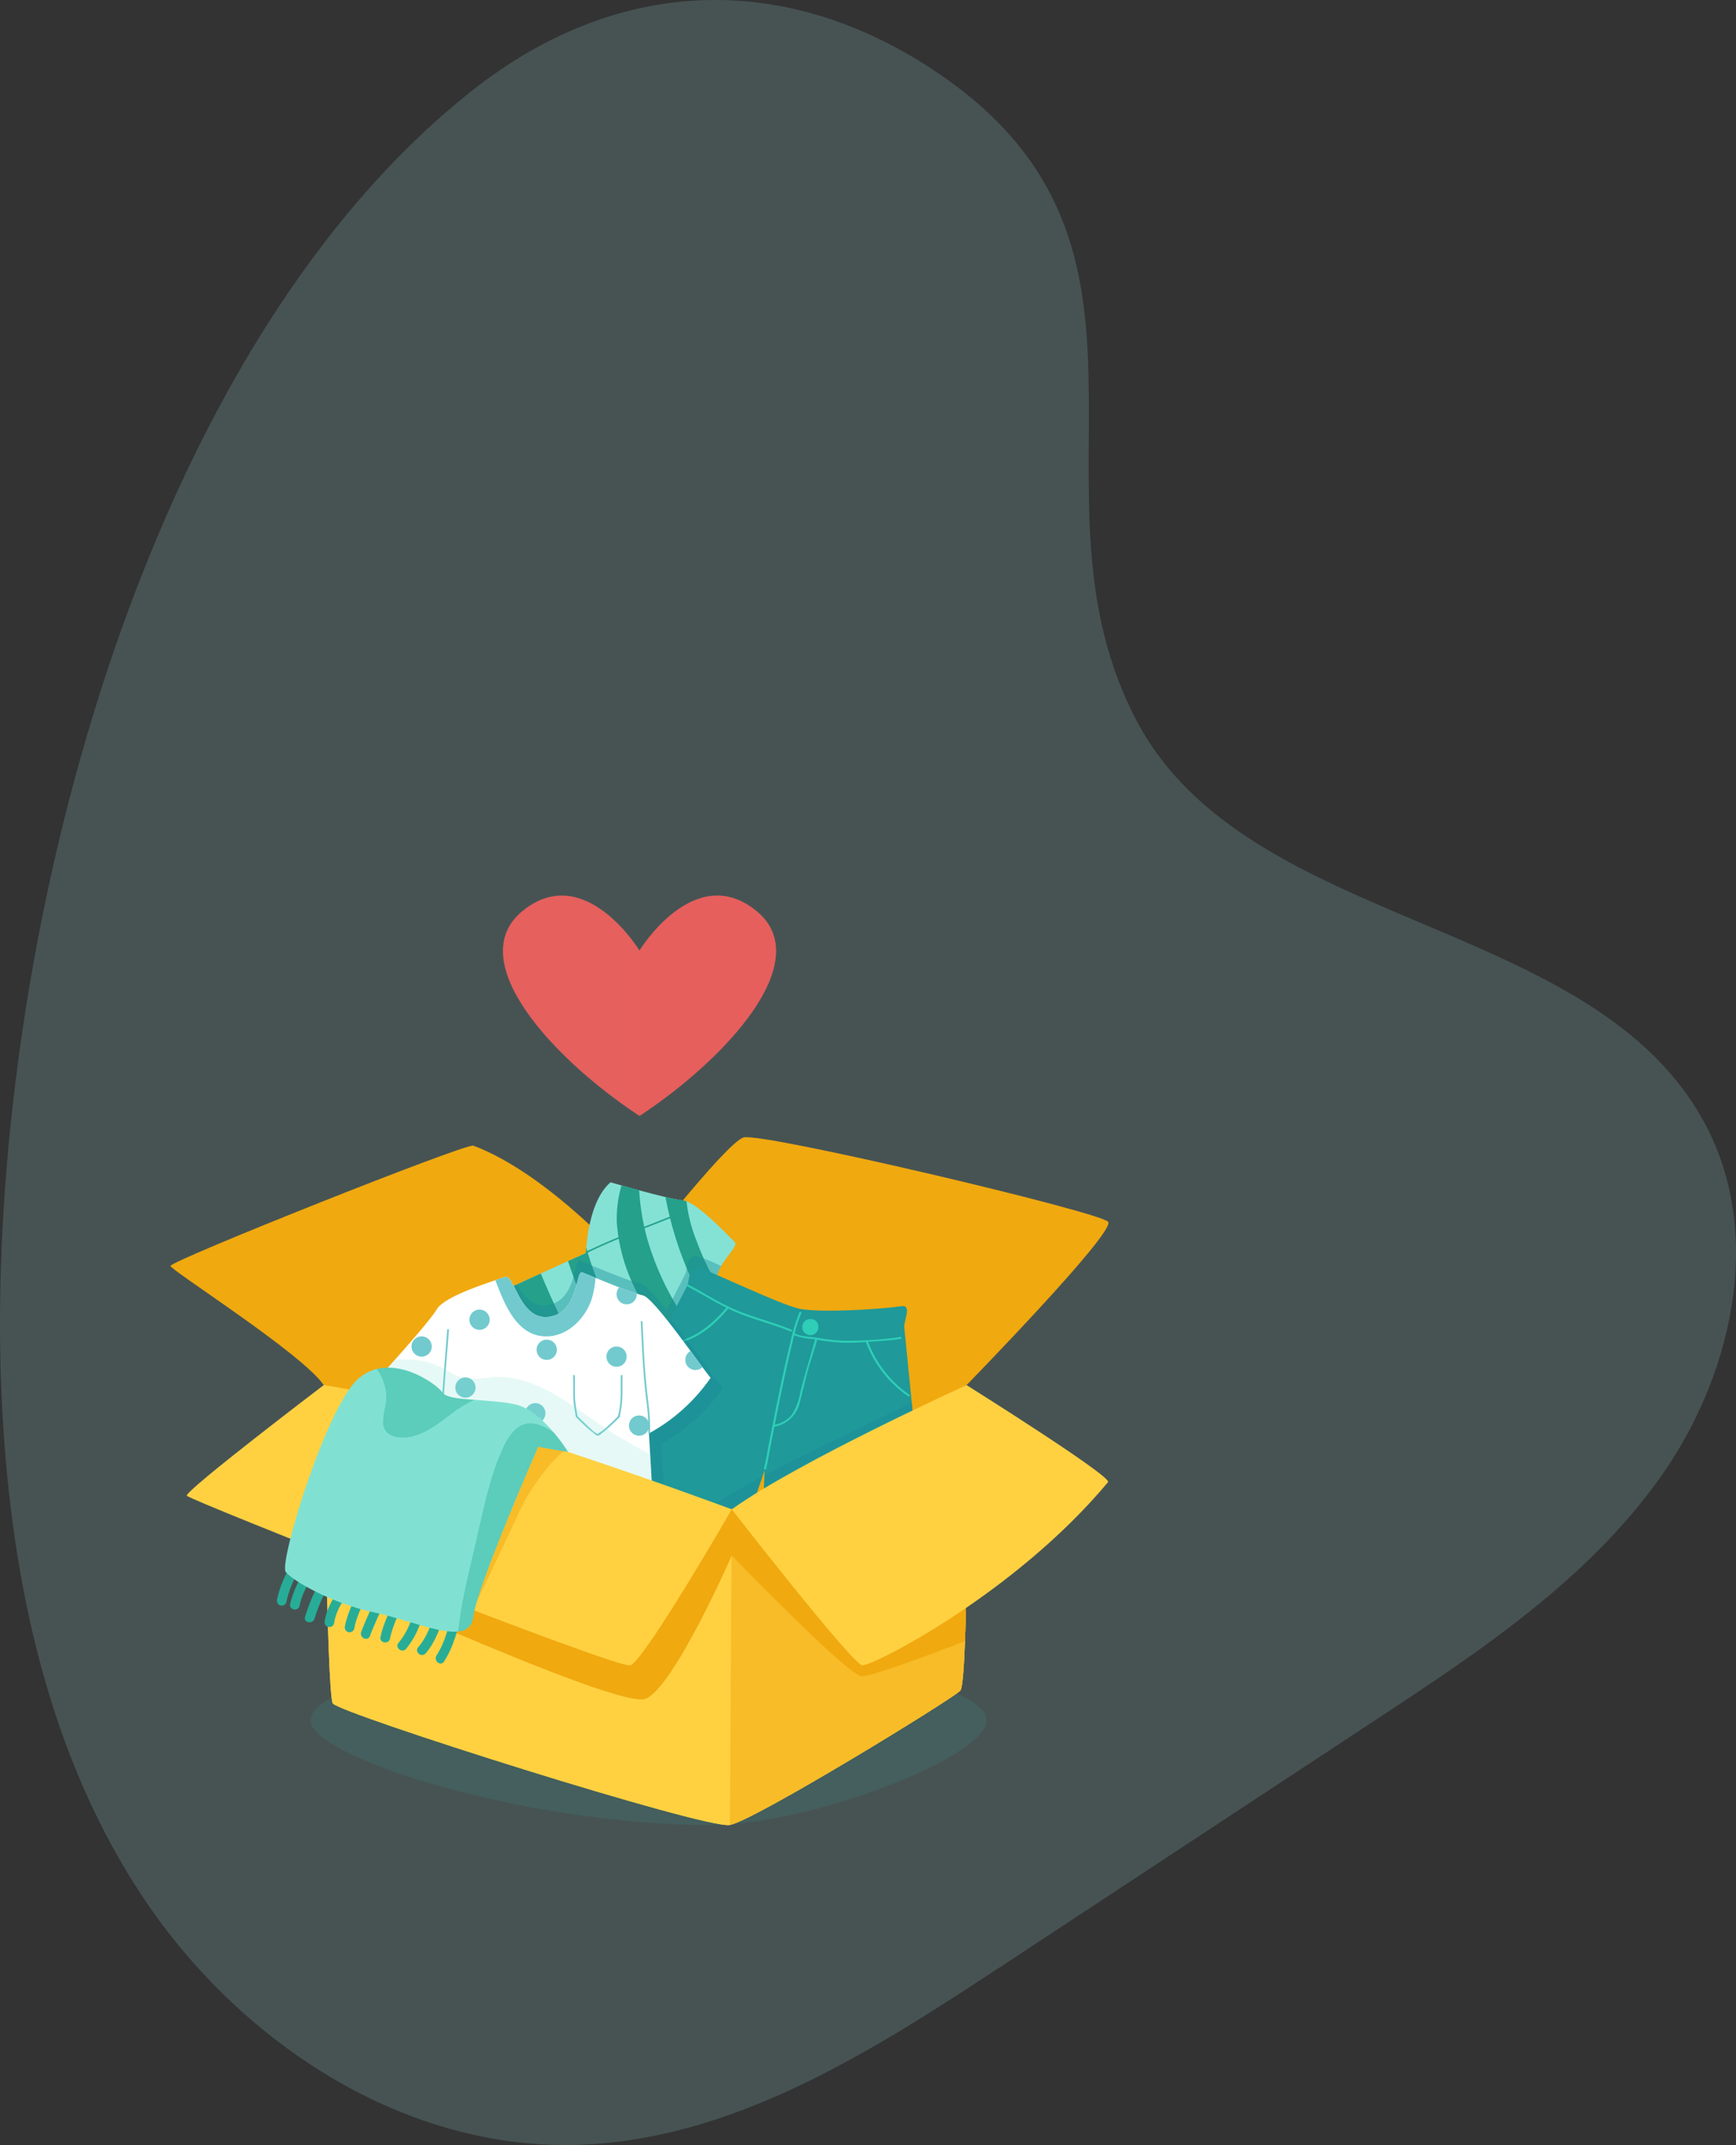 <svg xmlns="http://www.w3.org/2000/svg" width="325.761" height="402.383" viewBox="0 0 325.761 402.383">
  <rect x="0" y="0" width="325.761" height="402.383" fill="#333333" stroke="none"/>
  <g id="Group_16598" data-name="Group 16598" transform="translate(-152 104)">
    <path id="Path_10778" data-name="Path 10778" d="M176.261,170.01c20.971,39.309,85.922,36.233,106.684,75.653,10.933,20.756,4.942,47.168-8.7,66.258s-33.694,32.416-53.294,45.308q-35.121,23.114-70.244,46.221c-24.56,16.161-50.865,32.889-80.256,33.482-32.846.663-63.617-20-81.507-47.555S-35.517,328.321-36.9,295.5C-40.132,218.4-13.078,102.55,51.451,51.548c26.925-21.28,58.737-22.88,87.8-3.006C186.955,81.173,153.513,127.362,176.261,170.01Z" transform="translate(189.155 -138.564)" fill="#97d3d3" opacity="0.2"/>
    <path id="Path_11375" data-name="Path 11375" d="M508.713,415.309c0,6.791-32.79,19.582-51.908,19.582-35.033,0-74.958-12.791-74.958-19.582s28.4-12.3,63.433-12.3S508.713,408.517,508.713,415.309Z" transform="translate(-171.561 -196.545)" fill="#2eceb7" opacity="0.1" style="mix-blend-mode: multiply;isolation: isolate"/>
    <g id="Group_2467" data-name="Group 2467" transform="translate(184 109.331)">
      <g id="Group_2450" data-name="Group 2450">
        <g id="Group_2449" data-name="Group 2449" transform="translate(28.754 24.145)">
          <path id="Path_11376" data-name="Path 11376" d="M507.835,293,463.769,316.31,387.208,293s.51,57.847,1.7,59.718,69.926,23.649,74.52,22.8,41.513-23.479,43.215-25.181S507.835,293,507.835,293Z" transform="translate(-387.208 -270.65)" fill="#ffd141"/>
          <path id="Path_11377" data-name="Path 11377" d="M507.835,266.794s-59.889-22.583-63.121-22.351-56.654,20.82-57.506,22.351L463.769,290.1Z" transform="translate(-387.208 -244.442)" fill="#ffd141"/>
          <path id="Path_11378" data-name="Path 11378" d="M507.835,266.794s-59.889-22.583-63.121-22.351-56.654,20.82-57.506,22.351L463.769,290.1Z" transform="translate(-387.208 -244.442)" fill="#f0a90f" style="mix-blend-mode: multiply;isolation: isolate"/>
        </g>
        <path id="Path_11379" data-name="Path 11379" d="M512.138,216.134s17.865-23.076,21.267-24.1,66.9,13.951,68.414,15.823-26.56,30.625-26.56,30.625S540.55,226.791,512.138,216.134Z" transform="translate(-425.878 -191.988)" fill="#f0a90f"/>
        <path id="Path_11380" data-name="Path 11380" d="M411,217.978s-15.057-17.174-29.434-22.566c-1.361-.51-57,21.653-56.826,22.566s24.671,16.4,28.753,22.351C353.495,240.328,405.386,220.468,411,217.978Z" transform="translate(-324.741 -193.831)" fill="#f0a90f"/>
        <path id="Path_11381" data-name="Path 11381" d="M565.724,235.27c-4.1.593-15.328,1.278-19.163.479-2.678-.557-10.632-4.221-15.418-6.3.762-2.91,4.168-5.415,3.232-6.274-1.273-1.17-7.091-7.537-9.764-7.764a15.343,15.343,0,0,1-1.594-.26c-5.445,6.467-10.879,13.486-10.879,13.486,19.964,7.488,43.035,15.487,54.991,19.583-.525-5.268-.9-9.029-.9-9.029C566.155,237.947,567.728,234.98,565.724,235.27Z" transform="translate(-425.878 -204.487)" fill="#f0a90f" opacity="0.3" style="mix-blend-mode: multiply;isolation: isolate"/>
      </g>
      <g id="Group_2462" data-name="Group 2462" transform="translate(39.837 8.454)">
        <g id="Group_2454" data-name="Group 2454" transform="translate(16.634)">
          <path id="Path_11382" data-name="Path 11382" d="M473.531,210.353s10.81,3.152,13.482,3.379,8.491,6.595,9.764,7.764-5.5,5.383-2.7,9.52,8.943.481,9.036,1.716.5,8.847,1,10.652-6.175,13.527-7.327,16.141A29.747,29.747,0,0,1,484,254.392s-18.529,10.49-19.818,10.994-6.362-8.278-10.107-15.918-7.288-14.866-6.561-15.736,21.4-10.107,21.4-10.107S469.146,214.039,473.531,210.353Z" transform="translate(-447.422 -210.353)" fill="#84e2d5"/>
          <g id="Group_2451" data-name="Group 2451" transform="translate(6.576 0.586)">
            <path id="Path_11383" data-name="Path 11383" d="M545.576,250.579c.841-1.889,1.372-3.4,1.217-3.952a12.564,12.564,0,0,1-.273-1.576c-.427-.46-.846-.926-1.271-1.369a89.217,89.217,0,0,1-6.923-7.817c-.076-.1-.15-.2-.224-.3a4.44,4.44,0,0,1-1.341-1.306,3.839,3.839,0,0,1-.648-1.669,48.122,48.122,0,0,1-3.815-8.144,27.466,27.466,0,0,1-1.831-7.274,2.909,2.909,0,0,0-.77-.2,26.357,26.357,0,0,1-3.185-.612C528.928,229.329,535.354,242.246,545.576,250.579Z" transform="translate(-496.683 -214.183)" fill="#24a08b"/>
            <path id="Path_11384" data-name="Path 11384" d="M525.457,251.242a51.35,51.35,0,0,0,5.586,4.429c.636-1.222,1.329-2.557,1.992-3.877-1.13-.916-2.253-1.836-3.347-2.769a57.4,57.4,0,0,1-12-15.1A52.929,52.929,0,0,1,512.3,221.47a44.935,44.935,0,0,1-1.46-8.927c-1.232-.333-2.389-.656-3.312-.917a22.57,22.57,0,0,0-.891,6.941,33.16,33.16,0,0,0,3.139,11.829A63.335,63.335,0,0,0,525.457,251.242Z" transform="translate(-485.946 -211.626)" fill="#24a08b"/>
            <path id="Path_11385" data-name="Path 11385" d="M484.461,276.6a97.628,97.628,0,0,1-10.66-16.91c-2.032-3.975-3.955-8.026-5.658-12.168-2.143.978-4.409,2.023-6.435,2.975q2.027,4.935,4.383,9.738a145.81,145.81,0,0,0,12.779,21.433c2.181-1.215,4.564-2.551,6.68-3.741C485.182,277.493,484.818,277.052,484.461,276.6Z" transform="translate(-461.709 -231.001)" fill="#24a08b"/>
            <path id="Path_11386" data-name="Path 11386" d="M490.229,236.95c-.05.642-.059,1.029-.059,1.029s-1.353.6-3.377,1.517a106.9,106.9,0,0,0,6.455,15.4,91.621,91.621,0,0,0,9.682,15.16l2.322-1.312a25.508,25.508,0,0,0,4.642,2.713,90.357,90.357,0,0,1-11.681-16.55C495.018,249.235,491.908,243.32,490.229,236.95Z" transform="translate(-475.247 -225.293)" fill="#24a08b"/>
          </g>
          <g id="Group_2452" data-name="Group 2452" transform="translate(21.432 6.413)">
            <path id="Path_11387" data-name="Path 11387" d="M509.815,224.3c-5.27,2.13-10.646,4.087-15.756,6.588a.143.143,0,0,0,.127.257c5.109-2.5,10.485-4.457,15.756-6.586.171-.069.044-.327-.127-.259Z" transform="translate(-493.981 -224.285)" fill="#24a08b"/>
          </g>
          <g id="Group_2453" data-name="Group 2453" transform="translate(36.516 34.66)">
            <path id="Path_11388" data-name="Path 11388" d="M542.821,285.669c-2.684,1.487-5.386,2.939-8.016,4.52q-2.018,1.21-3.977,2.508a34.789,34.789,0,0,1-4,2.215.144.144,0,0,0,.126.258,34.5,34.5,0,0,0,3.771-2.064c1.311-.859,2.628-1.7,3.968-2.516,2.7-1.643,5.49-3.131,8.253-4.662.161-.089.035-.348-.127-.258Z" transform="translate(-526.751 -285.65)" fill="#24a08b"/>
          </g>
          <path id="Path_11389" data-name="Path 11389" d="M454.078,265.645c3.745,7.64,8.818,16.423,10.107,15.918S484,270.569,484,270.569a29.747,29.747,0,0,0,12.779,5.133c1.152-2.614,7.826-14.338,7.327-16.141s-.9-9.417-1-10.652-6.241,2.42-9.036-1.716c-1.156-1.71-.676-3.433.194-4.949a28.286,28.286,0,0,0-4.836-1.911c-1.89.657-1.381,2.334-1.906,3.46l-3.467,6.767c-2.112-2.682-4.022-4.846-4.865-5-2.081-.391-10.013-3.771-11.314-4.292s-.651,7.543-6.242,8.323c-2.876.4-4.512-1.776-5.672-3.89a81.49,81.49,0,0,0-8.451,4.213C446.791,250.778,450.334,258.005,454.078,265.645Z" transform="translate(-447.422 -226.53)" fill="#1b899a" opacity="0.4" style="mix-blend-mode: multiply;isolation: isolate"/>
        </g>
        <g id="Group_2456" data-name="Group 2456" transform="translate(37.587 15.975)">
          <path id="Path_11390" data-name="Path 11390" d="M552.693,252.325c2-.29.431,2.676.507,3.918,0,0,2.9,29.234,3.9,38.862,0,0,.939,3.709-.037,4.317s-30.267.1-30.8-.358.318-4.985.318-4.985L527,283.135l-3.6,10.344s-.856,4.522-1.527,4.755-28.116-10.01-28.8-10.934,1.547-4.031,1.547-4.031c4.441-8.6,17.835-34.745,17.835-34.745.525-1.126.016-2.8,1.906-3.46.669-.232,15.334,6.941,19.169,7.74S548.593,252.918,552.693,252.325Z" transform="translate(-492.943 -245.059)" fill="#1f9999"/>
          <g id="Group_2455" data-name="Group 2455" transform="translate(1.785 3.135)">
            <path id="Path_11391" data-name="Path 11391" d="M568.6,284.7a6,6,0,0,0,4.809-4.69c.517-1.948.957-3.912,1.484-5.856s1.221-3.838,1.737-5.786v-.005a39.7,39.7,0,0,0,4.788.554,43.425,43.425,0,0,0,4.359-.127,21.447,21.447,0,0,0,7.922,10.181c.212.14.471-.135.258-.277a21.052,21.052,0,0,1-7.767-9.932c.231-.015.464-.031.7-.047,1.818-.121,3.621-.221,5.416-.512.25-.041.214-.412-.038-.371a56.467,56.467,0,0,1-6.258.62.227.227,0,0,0-.191.009c-1.116.051-2.232.082-3.334.1a33.777,33.777,0,0,1-5.707-.544c-1.35-.215-3.139-.213-4.363-.841l0,0a21.343,21.343,0,0,1,1.252-3.782c.1-.217-.261-.387-.362-.169a32.632,32.632,0,0,0-1.777,5.96c-.785,3.2-1.471,6.425-2.142,9.652-.631,3.044-1.235,6.094-1.833,9.145-.293,1.5-.52,3.034-.9,4.519-.059.231.337.305.4.076.362-1.437.581-2.918.867-4.37C568.135,287.033,568.367,285.867,568.6,284.7Zm3.188-14.928c.176-.734.345-1.485.527-2.236a12.967,12.967,0,0,0,3.608.715l.311.049c-.884,3.327-1.951,6.586-2.779,9.929a11.152,11.152,0,0,1-1.584,4.213,5.443,5.443,0,0,1-3.192,1.854q.5-2.495,1.009-4.988C570.344,276.121,571.024,272.937,571.784,269.772Z" transform="translate(-534.502 -257.94)" fill="#2eceb7"/>
            <path id="Path_11392" data-name="Path 11392" d="M523.327,263.176c5.588.546,10.013-2.911,13.159-6.724.555.265,1.113.524,1.687.762,3.275,1.351,6.75,2.187,10.025,3.532.237.1.41-.233.171-.332-3.274-1.344-6.739-2.207-10.025-3.532-3.337-1.346-6.3-3.33-9.466-4.988a.187.187,0,1,0-.171.332c2.5,1.31,4.882,2.8,7.413,4.047-3.047,3.671-7.324,7.067-12.725,6.539C523.14,262.788,523.069,263.151,523.327,263.176Z" transform="translate(-511.039 -251.869)" fill="#2eceb7"/>
            <path id="Path_11393" data-name="Path 11393" d="M525.409,336.772c-9.625-2.737-19.825-4.46-28.248-10.008-.213-.141-.473.136-.26.275,8.491,5.6,18.736,7.34,28.44,10.1C525.59,337.207,525.657,336.842,525.409,336.772Z" transform="translate(-496.822 -292.268)" fill="#2eceb7"/>
            <path id="Path_11394" data-name="Path 11394" d="M595.909,351.536c-2.356.333-4.826.262-7.21.36-2.615.107-5.23.225-7.847.319-4.808.172-9.69.51-14.413-.79-.25-.07-.317.3-.069.363,4.509,1.243,9.248,1.044,13.845.829,2.577-.118,5.155-.209,7.733-.317,2.644-.111,5.389-.024,8-.392A.187.187,0,1,0,595.909,351.536Z" transform="translate(-534.272 -305.594)" fill="#2eceb7"/>
          </g>
          <path id="Path_11395" data-name="Path 11395" d="M585.38,267.625a1.517,1.517,0,1,1-1.233-1.531A1.4,1.4,0,0,1,585.38,267.625Z" transform="translate(-541.232 -256.395)" fill="#2eceb7"/>
          <path id="Path_11396" data-name="Path 11396" d="M519.177,279.056c-1.522-1.807-6.521-9.037-9.912-12.945-4.247,8.286-11.579,22.584-14.645,28.521,0,0-2.232,3.11-1.547,4.031.359.484,8.056,3.523,15.4,6.275-.381-7.162-.875-15.458-.875-15.458A33.653,33.653,0,0,0,519.177,279.056Z" transform="translate(-492.943 -256.421)" fill="#1b899a" opacity="0.4" style="mix-blend-mode: multiply;isolation: isolate"/>
          <path id="Path_11397" data-name="Path 11397" d="M542.039,344.244c.671-.234,1.527-4.755,1.527-4.755l3.195-9.179a178.75,178.75,0,0,0-16.458,9.9C536.349,342.451,541.747,344.347,542.039,344.244Z" transform="translate(-513.106 -291.069)" fill="#1b899a" opacity="0.4" style="mix-blend-mode: multiply;isolation: isolate"/>
          <path id="Path_11398" data-name="Path 11398" d="M593.464,300.262c-9.24,4.478-18.6,8.791-27.652,13.633l-.394,9.977s-.856,4.523-.318,4.985,29.831.967,30.8.358.037-4.317.037-4.317C595.416,319.779,594.349,309.123,593.464,300.262Z" transform="translate(-531.79 -274.852)" fill="#1b899a" opacity="0.4" style="mix-blend-mode: multiply;isolation: isolate"/>
        </g>
        <g id="Group_2461" data-name="Group 2461" transform="translate(0 16.888)">
          <path id="Path_11399" data-name="Path 11399" d="M411.286,265.969s8.583-9.41,10.143-12.011,10.924-5.34,12.745-6.051,2.731,8.262,8.324,7.481,4.941-8.843,6.242-8.323,9.233,3.9,11.314,4.291,10.664,13.005,12.745,15.476a33.652,33.652,0,0,1-11.575,10.424s1.431,24.039,1.3,25.6-11.575,2.341-21.2,2.341-18.727,0-19.248-1.171.391-26.77.391-26.77S412.847,272.257,411.286,265.969Z" transform="translate(-411.286 -247.042)" fill="#fff"/>
          <g id="Group_2457" data-name="Group 2457" transform="translate(10.925 10.639)">
            <path id="Path_11400" data-name="Path 11400" d="M436.175,270.311c-.461,6.412-1.151,12.846-1.154,19.28a.162.162,0,0,0,.325,0c0-6.434.693-12.869,1.154-19.28.015-.209-.309-.208-.325,0Z" transform="translate(-435.021 -270.154)" fill="#72cace"/>
          </g>
          <g id="Group_2458" data-name="Group 2458" transform="translate(48.399 9.145)">
            <path id="Path_11401" data-name="Path 11401" d="M516.433,267.066c.174,3.464.306,6.933.6,10.39.15,1.768.338,3.527.568,5.287a39.426,39.426,0,0,1,.259,5.164.162.162,0,0,0,.324,0,38.882,38.882,0,0,0-.219-4.856c-.22-1.762-.419-3.516-.58-5.283-.324-3.56-.447-7.134-.626-10.7-.011-.208-.335-.209-.325,0Z" transform="translate(-516.432 -266.91)" fill="#72cace"/>
          </g>
          <g id="Group_2459" data-name="Group 2459" transform="translate(35.704 19.26)">
            <path id="Path_11402" data-name="Path 11402" d="M488.852,289.041c.074,1.742-.064,3.524.13,5.255.066.582.169,1.161.276,1.737.036.195.034.639.185.794.526.539,1.071,1.06,1.624,1.571.463.429.94.842,1.437,1.232.223.175.69.639.991.639s.74-.446.96-.614c.462-.353.9-.738,1.328-1.129.606-.546,1.194-1.115,1.765-1.7.127-.13.125-.478.156-.64.109-.563.208-1.128.28-1.7.226-1.794.077-3.641.154-5.448.009-.209-.316-.209-.325,0-.069,1.624.032,3.269-.093,4.888a21.135,21.135,0,0,1-.443,2.726c.02-.094-.226.21-.309.291q-.494.492-1,.967a14.9,14.9,0,0,1-2.445,1.991c-.324.2-2.093-1.614-2.366-1.865q-.757-.7-1.479-1.436c.086.088.008-.064-.006-.137-.035-.173-.069-.346-.1-.52-.116-.61-.215-1.222-.285-1.838-.187-1.665-.038-3.392-.109-5.068-.01-.209-.334-.209-.325,0Z" transform="translate(-488.852 -288.884)" fill="#72cace"/>
          </g>
          <path id="Path_11403" data-name="Path 11403" d="M466.617,259.059c4.074.068,7.4-3.326,8.622-6.992a18.162,18.162,0,0,0,.719-3.986c-1.167-.481-2.085-.865-2.458-1.014-1.3-.52-.651,7.543-6.242,8.323s-6.5-8.193-8.324-7.481c-.349.136-.976.347-1.771.617C458.836,252.915,461.13,258.994,466.617,259.059Z" transform="translate(-436.046 -247.042)" fill="#72cace"/>
          <g id="Group_2460" data-name="Group 2460" transform="translate(5.384 2.825)">
            <path id="Path_11404" data-name="Path 11404" d="M442.73,289.888a1.9,1.9,0,1,0,1.9,1.9A1.9,1.9,0,0,0,442.73,289.888Z" transform="translate(-432.613 -272.99)" fill="#72cace"/>
            <path id="Path_11405" data-name="Path 11405" d="M453.576,316.792a1.9,1.9,0,1,0,1.9,1.9A1.9,1.9,0,0,0,453.576,316.792Z" transform="translate(-438.467 -287.51)" fill="#72cace"/>
            <path id="Path_11406" data-name="Path 11406" d="M437.487,336.4a1.9,1.9,0,0,0-2.7-1.723c-.031,1.115-.061,2.261-.088,3.4a1.9,1.9,0,0,0,2.788-1.68Z" transform="translate(-429.306 -297.068)" fill="#72cace"/>
            <path id="Path_11407" data-name="Path 11407" d="M463.01,347.924a1.9,1.9,0,1,0,1.9,1.9A1.9,1.9,0,0,0,463.01,347.924Z" transform="translate(-443.558 -304.312)" fill="#72cace"/>
            <path id="Path_11408" data-name="Path 11408" d="M437.274,366.948a1.9,1.9,0,0,0-1.9,1.9c0,.052,0,.1.009.155a11.578,11.578,0,0,0,3.622.632,1.9,1.9,0,0,0-1.73-2.688Z" transform="translate(-429.669 -314.579)" fill="#72cace"/>
            <path id="Path_11409" data-name="Path 11409" d="M485.019,328.161a1.9,1.9,0,1,0,1.9,1.9A1.9,1.9,0,0,0,485.019,328.161Z" transform="translate(-455.437 -293.646)" fill="#72cace"/>
            <path id="Path_11410" data-name="Path 11410" d="M497.977,351.169a1.9,1.9,0,1,0,1.9,1.9A1.9,1.9,0,0,0,497.977,351.169Z" transform="translate(-462.43 -306.063)" fill="#72cace"/>
            <path id="Path_11411" data-name="Path 11411" d="M521.295,366.523a1.9,1.9,0,0,0,.1.6c.31-.162.489-.336.5-.521s.008-.7-.016-1.448A1.9,1.9,0,0,0,521.295,366.523Z" transform="translate(-476.041 -313.61)" fill="#72cace"/>
            <path id="Path_11412" data-name="Path 11412" d="M479.036,371.077a1.9,1.9,0,0,0-1.7,1.061c1.114,0,2.25-.014,3.387-.036A1.9,1.9,0,0,0,479.036,371.077Z" transform="translate(-452.315 -316.807)" fill="#72cace"/>
            <path id="Path_11413" data-name="Path 11413" d="M517.4,335.9a1.9,1.9,0,1,0,.144,2.63C517.5,337.652,517.447,336.77,517.4,335.9Z" transform="translate(-472.214 -297.547)" fill="#72cace"/>
            <path id="Path_11414" data-name="Path 11414" d="M424.883,273.15a1.9,1.9,0,1,0,1.9,1.9A1.9,1.9,0,0,0,424.883,273.15Z" transform="translate(-422.982 -263.957)" fill="#72cace"/>
            <path id="Path_11415" data-name="Path 11415" d="M450.383,264.135a1.9,1.9,0,1,0-1.9,1.9A1.9,1.9,0,0,0,450.383,264.135Z" transform="translate(-435.718 -258.065)" fill="#72cace"/>
            <path id="Path_11416" data-name="Path 11416" d="M475.876,278.277a1.9,1.9,0,1,0-1.9-1.9A1.9,1.9,0,0,0,475.876,278.277Z" transform="translate(-450.503 -264.672)" fill="#72cace"/>
            <path id="Path_11417" data-name="Path 11417" d="M510.37,254.461c0-.031,0-.062,0-.093-.888-.282-2.059-.712-3.3-1.19a1.9,1.9,0,1,0,3.3,1.283Z" transform="translate(-468.093 -253.178)" fill="#72cace"/>
            <path id="Path_11418" data-name="Path 11418" d="M471.221,300.359a1.9,1.9,0,1,0,1.9,1.9A1.9,1.9,0,0,0,471.221,300.359Z" transform="translate(-447.99 -278.641)" fill="#72cace"/>
            <path id="Path_11419" data-name="Path 11419" d="M504.34,277.28a1.9,1.9,0,1,0,1.9,1.9A1.9,1.9,0,0,0,504.34,277.28Z" transform="translate(-465.865 -266.186)" fill="#72cace"/>
            <path id="Path_11420" data-name="Path 11420" d="M515.424,307.276a1.9,1.9,0,1,0-1.9,1.9A1.9,1.9,0,0,0,515.424,307.276Z" transform="translate(-470.821 -281.348)" fill="#72cace"/>
            <path id="Path_11421" data-name="Path 11421" d="M535.577,279.116a1.9,1.9,0,1,0,2.235,3.032C537.166,281.278,536.4,280.235,535.577,279.116Z" transform="translate(-483.217 -267.177)" fill="#72cace"/>
          </g>
          <path id="Path_11422" data-name="Path 11422" d="M432.174,285.78a27.267,27.267,0,0,1-4.966.3,10.052,10.052,0,0,1-4.054-1.622,15.341,15.341,0,0,0-9.636-1.866c-1.3,1.458-2.232,2.479-2.232,2.479,1.561,6.289,11.184,11.288,11.184,11.288s-.91,25.6-.391,26.77,9.625,1.171,19.248,1.171,21.068-.78,21.2-2.341c.1-1.16-.669-14.736-1.068-21.632-2.185-1.2-4.364-2.4-6.482-3.709C447.982,292.367,440.889,285.375,432.174,285.78Z" transform="translate(-411.286 -266.148)" fill="#84e2d5" opacity="0.2"/>
        </g>
      </g>
      <g id="Group_2464" data-name="Group 2464" transform="translate(3.056 46.497)">
        <path id="Path_11423" data-name="Path 11423" d="M463.769,316.31c-1.2.092-24.835-7.3-45.452-13.838L387.208,293s.51,57.847,1.7,59.718,69.926,23.649,74.52,22.8,41.513-23.479,43.215-25.181c1.235-1.235,1.3-30.9,1.25-47.061Z" transform="translate(-361.51 -293.002)" fill="#ffd141"/>
        <path id="Path_11424" data-name="Path 11424" d="M553.136,316.31l-.34,59.208c4.594-.851,41.513-23.479,43.215-25.181S597.2,293,597.2,293Z" transform="translate(-450.877 -293.002)" fill="#f0a90f" opacity="0.5"/>
        <path id="Path_11425" data-name="Path 11425" d="M507.835,293,463.769,316.31,387.208,293s.169,19.2.54,35.835c14.918,6.732,55.475,24.695,59.809,23.033,5.323-2.042,16.212-26.882,16.212-26.882s21.778,22.458,24.33,22.629c1.668.111,12.279-3.823,19.434-6.563C508.126,324.8,507.835,293,507.835,293Z" transform="translate(-361.51 -293.002)" fill="#f0a90f" style="mix-blend-mode: multiply;isolation: isolate"/>
        <path id="Path_11426" data-name="Path 11426" d="M553.535,316.31s22.628,29.093,24.5,29.263,28.592-13.356,46.107-34.367c.851-1.021-26.541-18.2-26.541-18.2S566.125,307.293,553.535,316.31Z" transform="translate(-451.276 -293.002)" fill="#ffd141"/>
        <path id="Path_11427" data-name="Path 11427" d="M357.078,293s-26.2,19.905-25.691,20.757,80.644,32.5,83.2,31.817,19.055-29.265,19.055-29.265S380.387,296.405,357.078,293Z" transform="translate(-331.38 -293.002)" fill="#ffd141"/>
        <g id="Group_2463" data-name="Group 2463" transform="translate(41.646 8.507)">
          <path id="Path_11428" data-name="Path 11428" d="M451.036,315.281c-3.849-1.271-7.836-2.556-11.827-3.8a81.352,81.352,0,0,0-7.615,10.439,137.576,137.576,0,0,0-9.74,18.606c4.045,1.57,8.089,3.129,11.981,4.614,3.231-6.471,6.272-13.058,9.312-19.572C443.922,323.88,447.54,318.079,451.036,315.281Z" transform="translate(-421.854 -311.484)" fill="#f0a90f" opacity="0.5"/>
        </g>
      </g>
      <g id="Group_2466" data-name="Group 2466" transform="translate(19.958 43.219)">
        <g id="Group_2465" data-name="Group 2465" transform="translate(0 36.34)">
          <path id="Path_11429" data-name="Path 11429" d="M436.075,384.124c.312-1.108,2.1-.835,1.784.288-.9,3.2-1.623,6.429-3.462,9.252-.636.976-2.027-.181-1.4-1.149C434.652,389.981,435.268,386.993,436.075,384.124Z" transform="translate(-403.04 -374.86)" fill="#27ad97"/>
          <path id="Path_11430" data-name="Path 11430" d="M428.8,384.292c.4-1.093,2.044-.337,1.642.751-.942,2.556-1.774,5.177-3.6,7.266-.765.874-2.163-.271-1.395-1.151C427.17,389.2,427.918,386.694,428.8,384.292Z" transform="translate(-398.931 -375.044)" fill="#27ad97"/>
          <path id="Path_11431" data-name="Path 11431" d="M420.373,382.616a.9.9,0,0,1,1.783.288,15.272,15.272,0,0,1-3.309,7.555c-.776.864-2.177-.279-1.4-1.151A13.424,13.424,0,0,0,420.373,382.616Z" transform="translate(-394.61 -374.033)" fill="#27ad97"/>
          <path id="Path_11432" data-name="Path 11432" d="M414.62,379.458c-.7,2.458-2.037,4.7-2.52,7.221-.22,1.142-2,.858-1.783-.288.485-2.537,1.815-4.755,2.519-7.222C413.151,378.063,414.938,378.338,414.62,379.458Z" transform="translate(-390.874 -372.188)" fill="#27ad97"/>
          <path id="Path_11433" data-name="Path 11433" d="M406.918,379.819a67.021,67.021,0,0,0-2.883,6.422c-.377,1.1-2.018.342-1.641-.75a66.024,66.024,0,0,1,2.883-6.422A.9.9,0,0,1,406.918,379.819Z" transform="translate(-386.578 -372.238)" fill="#27ad97"/>
          <path id="Path_11434" data-name="Path 11434" d="M400.3,374.7c-.908,2.45-2.261,4.72-2.746,7.312a.9.9,0,0,1-1.783-.288c.516-2.76,1.92-5.168,2.886-7.775C399.059,372.86,400.7,373.615,400.3,374.7Z" transform="translate(-383.022 -369.464)" fill="#27ad97"/>
          <path id="Path_11435" data-name="Path 11435" d="M392.154,375.2c-1.2,1.856-2.487,3.743-2.808,5.976a.9.9,0,0,1-1.783-.287c.37-2.562,1.82-4.712,3.194-6.838C391.389,373.078,392.78,374.235,392.154,375.2Z" transform="translate(-378.598 -369.607)" fill="#27ad97"/>
          <path id="Path_11436" data-name="Path 11436" d="M384.194,372.462a30.5,30.5,0,0,0-2.871,6.551c-.314,1.107-2.1.834-1.784-.288a32.376,32.376,0,0,1,3.012-7.014C383.116,370.7,384.763,371.441,384.194,372.462Z" transform="translate(-374.253 -368.282)" fill="#27ad97"/>
          <path id="Path_11437" data-name="Path 11437" d="M378.215,367.513c-1.194,2.029-2.518,4.071-2.97,6.413-.22,1.142-2,.857-1.783-.288a22.019,22.019,0,0,1,3.111-6.875C377.159,365.769,378.81,366.508,378.215,367.513Z" transform="translate(-370.984 -365.617)" fill="#27ad97"/>
          <path id="Path_11438" data-name="Path 11438" d="M370.97,365.285c.6-.976,2.254-.238,1.641.752a18.337,18.337,0,0,0-2.711,6.332.9.9,0,0,1-1.784-.288A19.58,19.58,0,0,1,370.97,365.285Z" transform="translate(-368.1 -364.826)" fill="#27ad97"/>
        </g>
        <path id="Path_11439" data-name="Path 11439" d="M424.523,301.7s-4.764-7.851-10-8.943-12.463-.535-13.549-2.186-9.826-7.907-15.838-2.581-14.91,34.53-13.583,36.218,8.756,5.965,16.613,7.6,17.864,6.7,18.555.9,12.205-31.984,12.205-31.984S422.959,301.462,424.523,301.7Z" transform="translate(-369.891 -285.879)" fill="#80e1d3"/>
        <path id="Path_11440" data-name="Path 11440" d="M412.277,298.87c-3.538-.94-2.038-4.143-1.73-6.8a8.808,8.808,0,0,0-1.794-5.909c5.456-1.364,11.48,3.065,12.369,4.42.594.9,3.051,1.144,5.991,1.359a22.115,22.115,0,0,0-4.295,2.6C420.015,296.673,416.2,299.747,412.277,298.87Z" transform="translate(-390.04 -285.891)" fill="#27ad97" opacity="0.4"/>
        <path id="Path_11441" data-name="Path 11441" d="M445.882,328.169c1.153-4.858,2.225-9.977,4.318-14.559,1.185-2.761,3.147-5.768,6.565-4.847a9.965,9.965,0,0,1,3.162,1.592,32.144,32.144,0,0,1,2.647,3.6c-1.564-.235-5.6-.973-5.6-.973s-11.517,26.191-12.205,31.984a2.814,2.814,0,0,1-2.848,2.658c.263-1.82.509-3.652.838-5.444C443.634,337.524,444.889,332.805,445.882,328.169Z" transform="translate(-407.941 -298.138)" fill="#27ad97" opacity="0.4"/>
      </g>
    </g>
    <g id="Group_2468" data-name="Group 2468" transform="translate(246.372 64)">
      <path id="Path_11442" data-name="Path 11442" d="M485.871,134.848c-16.123-10.6-33.446-29.222-21.849-38.531s21.849,7.5,21.849,7.5,10.251-16.809,21.849-7.5S501.994,124.245,485.871,134.848Z" transform="translate(-460.242 -93.507)" fill="#e6605d"/>
      <path id="Path_11443" data-name="Path 11443" d="M537.768,96.317c-11.6-9.31-21.849,7.5-21.849,7.5v31.032C532.042,124.245,549.365,105.627,537.768,96.317Z" transform="translate(-490.291 -93.507)" fill="#e6605d" opacity="0.3" style="mix-blend-mode: multiply;isolation: isolate"/>
    </g>
  </g>
</svg>
